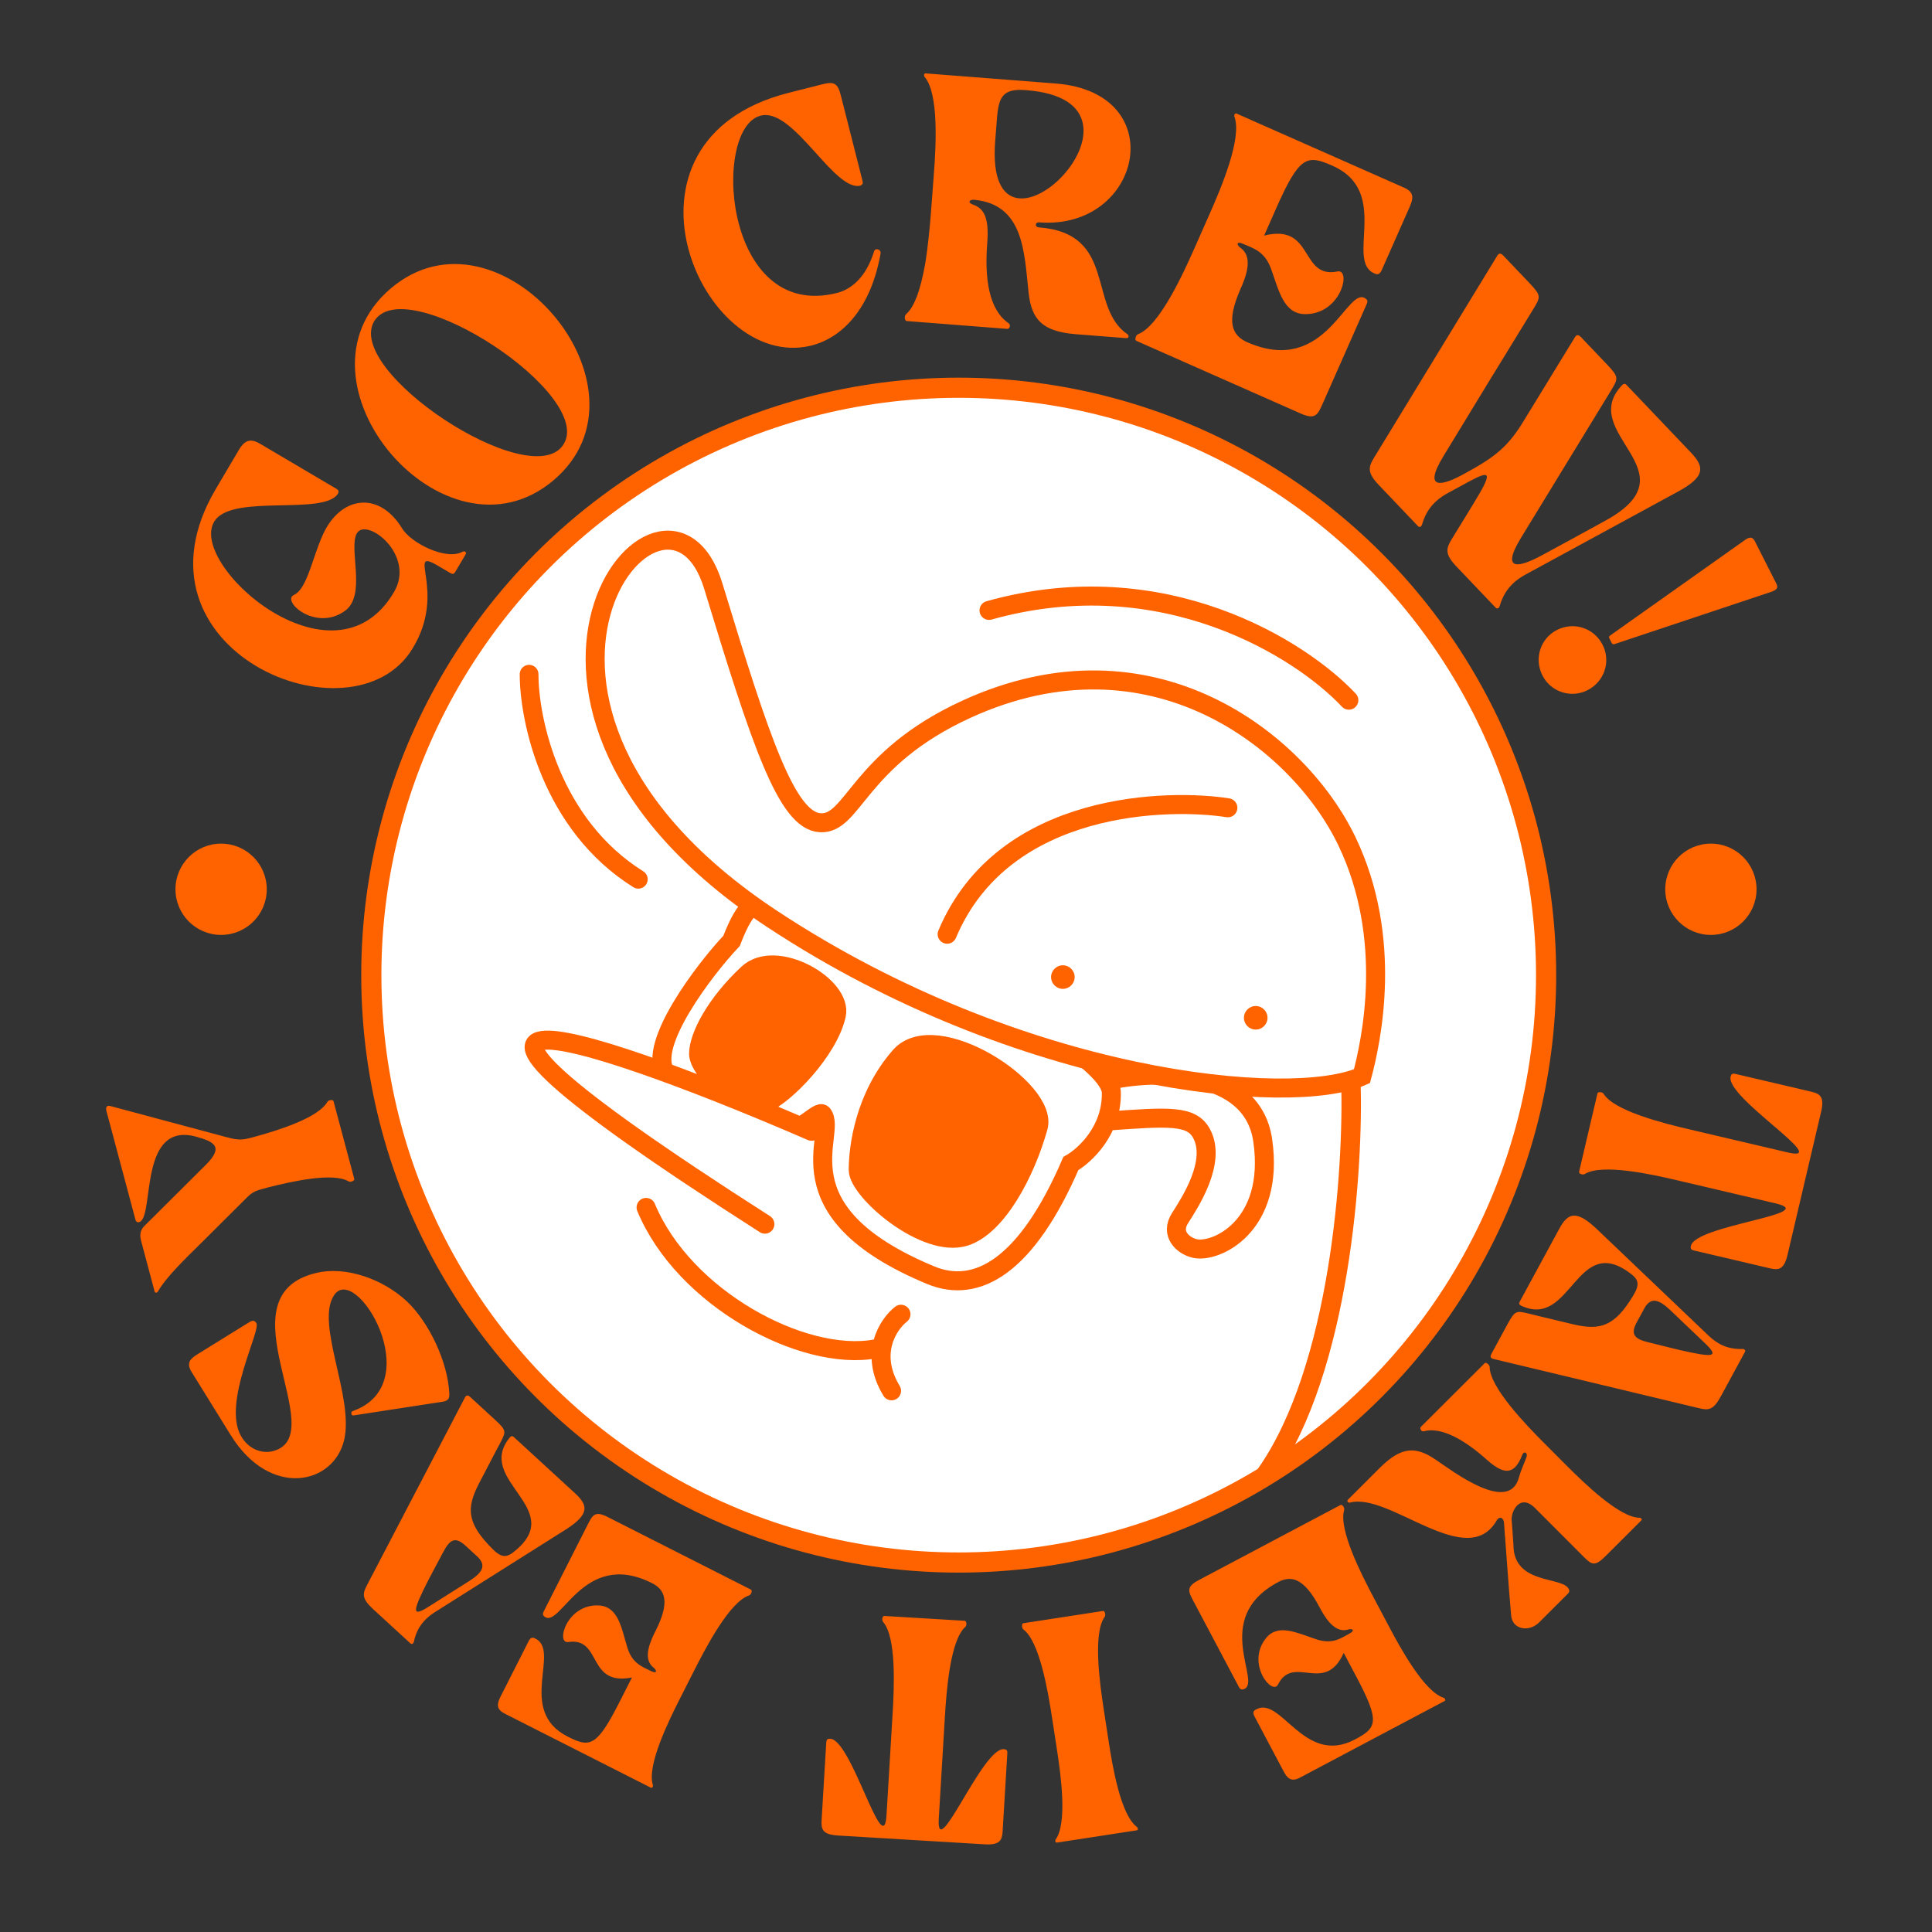 <svg width="260" height="260" viewBox="0 0 260 260" fill="none" xmlns="http://www.w3.org/2000/svg">
<rect x="0" y="0" width="260" height="260" fill="#333333" stroke="none"/>
<circle cx="129.018" cy="131.229" r="79.049" fill="white" stroke="#FE6300" stroke-width="2.714"/>
<path d="M144.11 156.585C145.454 155.825 147.754 153.848 148.888 150.875C157.39 150.254 160.39 150.053 161.726 152.592C163.725 156.392 160.133 161.845 158.798 163.94C157.463 166.035 159.146 167.595 160.729 168.003C163.522 168.724 171.597 165.084 169.935 153.49C168.517 143.592 155.129 144.01 148.961 145.452C143.946 137.749 106.73 120.314 104.271 120.901C101.626 121.532 100.528 121.25 98.446 126.624C94.805 130.47 87.099 140.629 89.542 144.324C101.247 162.027 109.686 148.65 110.705 149.958C112.756 152.592 104.431 162.955 125.239 171.607C131.517 174.218 138.19 170.295 144.11 156.585Z" fill="white"/>
<path d="M148.961 145.452C149.341 146.036 149.55 146.561 149.559 147.014C149.665 152.145 145.971 155.533 144.11 156.585C138.19 170.295 131.517 174.218 125.239 171.607C104.431 162.955 112.756 152.592 110.705 149.958C109.686 148.65 101.247 162.027 89.542 144.324C87.099 140.629 94.805 130.47 98.446 126.624C100.528 121.25 101.626 121.532 104.271 120.901C106.73 120.314 143.946 137.749 148.961 145.452ZM148.961 145.452C155.129 144.01 168.517 143.592 169.935 153.49C171.597 165.084 163.522 168.724 160.729 168.003C159.146 167.595 157.463 166.035 158.798 163.94C160.133 161.845 163.725 156.392 161.726 152.592C160.39 150.053 157.39 150.254 148.888 150.875" stroke="#FE6300" stroke-width="2.559"/>
<path d="M181.521 94.228C175.18 87.452 156.62 75.548 133.099 82.144" stroke="#FE6300" stroke-width="2.559" stroke-linecap="round"/>
<path d="M117.797 181.53C108.055 183.308 92.013 174.711 86.947 162.491" stroke="#FE6300" stroke-width="2.559" stroke-linecap="round"/>
<path d="M121.247 176.866C119.549 178.199 116.918 182.125 119.981 187.17" stroke="#FE6300" stroke-width="2.559" stroke-linecap="round"/>
<path d="M103.942 123.687C137.415 145.76 173.845 149.08 183.287 144.827C184.525 140.171 187.588 126.381 181.245 113.178C174.774 99.708 154.942 84.036 130.059 95.443C115.438 102.145 114.869 110.981 110.381 110.722C105.892 110.463 102.364 99.808 95.997 78.889C89.63 57.97 59.464 94.356 103.942 123.687Z" fill="white" stroke="#FE6300" stroke-width="2.559" stroke-linecap="round"/>
<path d="M165.241 108.709C157.695 107.507 135.106 107.555 127.464 125.723" stroke="#FE6300" stroke-width="2.559" stroke-linecap="round"/>
<circle cx="1.586" cy="1.586" r="1.586" transform="matrix(-1 0 0 1 170.576 135.384)" fill="#FE6300"/>
<circle cx="1.586" cy="1.586" r="1.586" transform="matrix(-1 0 0 1 144.622 129.905)" fill="#FE6300"/>
<path d="M129.915 166.384C134.199 164.965 137.989 157.877 139.72 151.677C141.129 146.627 125.896 136.704 121.119 142.16C116.343 147.617 115.496 154.416 115.496 157.444C115.496 160.264 124.559 168.157 129.915 166.384Z" fill="#FE6300" stroke="#FE6300" stroke-width="2.559" stroke-linecap="round"/>
<path d="M102.952 148.459C105.638 147.36 111.467 141.408 112.552 136.607C113.435 132.696 104.428 127.5 100.642 131.033C96.316 135.071 94.012 139.481 94.012 141.826C94.012 144.01 99.594 149.832 102.952 148.459Z" fill="#FE6300" stroke="#FE6300" stroke-width="2.559" stroke-linecap="round"/>
<path d="M109.218 152.821C82.493 141.239 43.823 127.524 102.935 165.317L109.218 152.821Z" fill="white"/>
<path d="M109.218 152.244C82.493 140.662 43.823 126.947 102.935 164.74" stroke="#FE6300" stroke-width="2.559" stroke-linecap="round"/>
<path d="M181.797 145.54C182.161 157.215 180.387 184.128 170.377 198.378" stroke="#FE6300" stroke-width="2.619" stroke-linecap="round"/>
<path d="M71.203 90.734C71.203 96.872 74.143 110.984 85.902 118.328" stroke="#FE6300" stroke-width="2.522" stroke-linecap="round"/>
<path d="M55.509 87.291C47.496 100.489 16.231 87.508 29.041 65.805L32.146 60.544C33.05 59.012 33.908 59.072 35.068 59.756L45.257 65.77C45.547 65.941 45.664 66.122 45.444 66.495C43.477 69.355 31.578 66.52 28.988 69.962C24.739 75.553 44.889 93.645 53.045 79.638C55.937 74.643 49.327 69.568 48.031 71.763C46.858 73.751 49.353 80.027 46.465 82.176C42.51 85.092 37.802 80.861 39.562 80.057C41.321 79.252 41.993 75.181 43.446 71.961C45.768 66.797 50.959 65.952 54.114 71.109C55.333 73.113 60.084 75.471 62.261 74.243C62.508 74.109 62.839 74.304 62.668 74.594L61.323 76.872C61.079 77.287 60.947 77.32 60.533 77.076L58.959 76.147C54.486 73.507 60.278 79.495 55.509 87.291ZM74.528 64.606C59.916 77.046 37.966 51.265 52.578 38.824C67.154 26.415 89.103 52.197 74.528 64.606ZM50.425 43.121C46.068 49.8 71.407 66.505 75.796 59.863C80.221 53.19 54.845 36.516 50.425 43.121ZM109.101 46.523C94.275 50.087 80.855 18.907 106.122 12.495L110.644 11.348C112.229 10.946 112.731 11.165 113.157 12.844L116.067 24.312C116.138 24.592 116.163 24.883 115.697 25.001C112.234 25.632 106.982 14.907 102.668 15.506C95.707 16.428 97.11 43.463 112.75 39.395C114.882 38.804 116.649 36.966 117.606 33.895C117.744 33.265 118.608 33.542 118.505 34.114C117.225 41.385 113.448 45.47 109.101 46.523ZM121.936 42.282C123.487 40.956 124.217 37.153 124.565 35.154C125.155 31.293 125.377 27.209 125.683 23.277C125.981 19.441 126.327 12.521 124.422 10.347C124.293 10.144 124.363 9.86 124.555 9.875L142.057 11.237C157.737 12.457 153.688 31.005 139.831 29.926C139.303 29.885 139.203 30.553 139.826 30.601C150.375 31.422 146.327 41.286 151.732 44.987C151.96 45.15 151.93 45.533 151.595 45.507L144.834 44.981C140.23 44.623 138.815 42.969 138.42 39.368C137.835 33.871 137.749 27.545 131.142 26.886C130.375 26.826 130.194 27.295 130.994 27.55C132.447 28.097 133.125 29.308 132.856 32.76C132.479 37.603 133.125 41.706 135.735 43.501C136.1 43.77 135.819 44.279 135.579 44.261L122.009 43.204C121.721 43.182 121.678 42.503 121.936 42.282ZM134.166 15.929L133.927 18.998C132.36 39.138 158.323 13.613 138.032 12.13C135.011 11.895 134.398 12.957 134.166 15.929ZM153.158 44.973C156.013 43.869 159.213 36.87 160.788 33.307L162.792 28.776C164.289 25.389 167.216 18.532 166.112 15.677C166.058 15.443 166.219 15.198 166.395 15.276C173.741 18.525 181.614 22.006 188.96 25.255C190.412 25.896 190.174 26.791 189.688 27.89L185.953 36.336C185.72 36.864 185.447 37.006 185.051 36.831C180.907 35.261 187.286 25.829 179.325 22.308C175.894 20.791 174.888 20.925 171.756 28.007L170.122 31.702C176.868 30.005 174.9 37.548 179.976 36.533C181.895 36.119 180.51 42.343 175.597 42.274C172.73 42.216 172.109 39.102 171.068 36.222C170.2 33.787 168.631 33.409 167.312 32.825C166.344 32.398 166.35 32.979 167.083 33.461C168.673 34.742 167.613 37.376 166.932 38.916C164.948 43.403 165.85 45.169 167.83 46.044C178.607 50.809 181.298 38.064 183.856 40.247C184.012 40.368 184.086 40.559 183.93 40.911L178.017 54.283C177.337 55.822 177.025 56.526 175.046 55.651C167.92 52.5 160.002 48.998 152.92 45.867C152.656 45.75 152.841 45.096 153.158 44.973ZM184.936 61.555L201.481 34.435C201.659 34.133 201.901 33.969 202.299 34.387L205.782 38.043C207.474 39.819 207.335 39.952 206.307 41.662C202.269 48.232 198.266 54.769 194.262 61.373C191.357 66.133 194.2 65.352 197.062 63.754C201.267 61.475 203.002 60.088 205.201 56.4L211.931 45.405C212.108 45.103 212.351 44.938 212.749 45.356L216.232 49.013C217.924 50.789 217.785 50.922 216.757 52.632C212.719 59.202 208.749 65.773 204.712 72.343C201.807 77.103 204.616 76.287 207.512 74.724C211.372 72.64 212.717 71.891 216.165 70.001C228.027 63.417 212.094 58.336 218.307 51.819C218.586 51.553 218.753 51.66 218.919 51.834L227.544 60.888C229.402 62.838 229.507 64.133 225.887 66.121L205.237 77.356C203.099 78.529 202.245 80.073 201.799 81.627C201.726 81.83 201.484 81.994 201.285 81.785L196.01 76.248C194.385 74.541 194.607 73.799 195.386 72.525L198.22 67.899C200.842 63.608 200.75 63.163 197.717 64.791L194.787 66.387C192.649 67.559 191.795 69.104 191.349 70.658C191.276 70.86 191.034 71.024 190.835 70.815L185.56 65.278C183.935 63.572 184.157 62.829 184.936 61.555ZM216.704 85.509L234.877 72.638C235.434 72.248 235.842 72.203 236.168 72.847L239.037 78.51C239.298 79.025 239.235 79.326 238.419 79.632L217.248 86.689C217.054 86.734 216.968 86.669 216.881 86.498L216.598 85.94C216.49 85.726 216.511 85.661 216.704 85.509ZM215.678 86.784C216.808 89.015 215.919 91.73 213.645 92.882C211.414 94.012 208.699 93.122 207.569 90.891C206.417 88.617 207.306 85.902 209.537 84.772C211.811 83.621 214.526 84.51 215.678 86.784Z" fill="#FE6300"/>
<path d="M232.909 144.858C232.997 144.481 233.226 144.447 233.519 144.515L243.769 146.921C244.94 147.196 245.551 147.605 245.079 149.613C243.37 156.892 242.261 161.62 240.562 168.858C240.09 170.866 239.362 170.96 238.191 170.685L227.941 168.279C227.648 168.21 227.458 168.077 227.547 167.701C228.037 164.858 245.153 163.402 238.961 161.949L225.699 158.836C222.31 158.04 215.597 156.553 213.272 157.993C213.014 158.153 212.438 157.974 212.507 157.681C213.331 154.167 214.156 150.653 214.981 147.138C215.04 146.887 215.646 146.941 215.806 147.2C217.246 149.524 223.921 151.179 227.309 151.975L240.613 155.097C246.722 156.531 232.083 147.622 232.909 144.858ZM209.846 165.35C210.994 163.235 212.104 162.81 214.771 165.284L229.978 179.79C231.6 181.306 233.11 181.587 234.554 181.539C234.746 181.546 234.952 181.706 234.829 181.933L231.571 187.939C230.567 189.79 229.912 189.826 228.577 189.493L200.973 182.879C200.668 182.811 200.461 182.65 200.707 182.197L202.859 178.231C203.904 176.304 204.055 176.386 205.791 176.79C207.507 177.232 208.996 177.551 211.323 178.129C214.775 178.975 216.874 178.891 219.348 175.051C220.463 173.358 220.838 172.486 219.601 171.521C212.069 165.578 211.545 178.982 204.674 175.696C204.41 175.552 204.396 175.398 204.519 175.171L209.846 165.35ZM224.712 176.249C223.22 174.854 222.135 174.51 221.275 176.096L220.271 177.947C219.431 179.496 219.851 180.164 221.796 180.632L225.935 181.655C230.763 182.759 231.421 182.627 229.352 180.673L224.712 176.249ZM200.473 183.936C200.44 186.641 205.389 191.781 207.696 194.092L210.823 197.225C213.161 199.567 217.927 204.22 220.632 204.253C220.875 204.253 221.026 204.466 220.874 204.618L216.038 209.445C214.67 210.811 214.214 210.598 213.212 209.594L206.594 202.964C204.56 200.926 203.373 203.387 203.432 204.481C203.582 206.699 203.522 205.848 203.672 207.884C203.667 213.475 210.658 212.023 211.172 213.999C211.233 214.181 211.142 214.333 210.959 214.515L207.127 218.34C205.789 219.676 203.51 219.34 203.36 217.365C203.089 214.478 202.549 206.759 202.399 204.905C202.369 204.388 201.883 203.902 201.427 204.6C197.44 211.555 186.996 200.789 181.677 202.212C181.434 202.273 181.191 202.029 181.404 201.817C182.834 200.39 184.263 198.963 185.693 197.536C188.612 194.622 190.557 194.623 193.23 196.449C195.446 197.94 203.068 203.812 204.41 198.829C204.684 197.827 204.989 197.28 205.446 196.035C205.598 195.518 205.112 195.214 204.868 195.761C203.772 198.677 202.283 198.402 200.067 196.425C197.213 193.87 194.024 191.953 191.592 192.619C191.227 192.679 191.046 192.193 191.198 192.041C194.057 189.187 196.946 186.303 199.805 183.449C199.987 183.267 200.443 183.663 200.473 183.936ZM180.896 203.196C180.093 205.81 183.236 211.926 184.866 215.002L186.938 218.913C188.487 221.837 191.682 227.682 194.296 228.486C194.491 228.577 194.573 228.825 194.421 228.906C188.08 232.266 181.283 235.867 174.941 239.227C173.688 239.891 173.192 239.23 172.689 238.281L168.826 230.99C168.585 230.534 168.636 230.264 168.978 230.083C172.371 228.042 175.464 237.735 182.337 234.093C185.299 232.523 185.761 231.744 182.521 225.63L180.831 222.44C178.293 228.114 174.087 222.561 171.993 226.686C171.222 228.261 167.619 223.848 170.384 220.438C172.01 218.458 174.539 219.744 177.136 220.605C179.325 221.342 180.458 220.45 181.597 219.846C182.432 219.404 182.021 219.086 181.277 219.335C179.499 219.742 178.236 217.542 177.532 216.213C175.479 212.34 173.741 211.996 172.032 212.901C162.729 217.831 170.187 226.767 167.241 227.356C167.069 227.398 166.895 227.345 166.734 227.041L160.617 215.497C159.913 214.168 159.591 213.56 161.3 212.655C167.451 209.396 174.286 205.774 180.4 202.535C180.628 202.414 180.985 202.905 180.896 203.196ZM148.667 217.589C147.049 219.795 148.009 226.604 148.538 230.044C148.766 231.531 148.988 232.975 149.21 234.419C149.713 237.689 150.81 244.26 153.015 245.878C153.169 246.028 153.166 246.289 152.996 246.315C149.385 246.87 145.818 247.419 142.25 247.967C142.037 248 141.956 247.752 142.057 247.562C143.674 245.357 142.747 238.76 142.244 235.49C142.022 234.046 141.8 232.602 141.572 231.115C141.043 227.674 139.913 220.892 137.708 219.274C137.505 219.088 137.457 218.487 137.711 218.447C141.279 217.899 144.847 217.35 148.458 216.795C148.67 216.763 148.846 217.344 148.667 217.589ZM135.12 235.398C135.506 235.422 135.579 235.641 135.561 235.942L134.93 246.451C134.858 247.652 134.559 248.323 132.5 248.2C125.036 247.751 120.189 247.46 112.768 247.015C110.709 246.891 110.492 246.189 110.565 244.988L111.196 234.478C111.214 234.178 111.312 233.969 111.698 233.992C114.583 233.993 118.923 250.613 119.304 244.264L120.121 230.666C120.33 227.192 120.656 220.323 118.841 218.277C118.64 218.049 118.719 217.451 119.019 217.469C122.622 217.686 126.226 217.902 129.829 218.119C130.086 218.134 130.136 218.74 129.909 218.941C127.863 220.756 127.365 227.614 127.156 231.089L126.337 244.73C125.961 250.993 132.256 235.054 135.12 235.398ZM100.805 214.71C98.206 215.56 95.021 221.655 93.447 224.759L91.446 228.708C89.95 231.659 87.015 237.639 87.866 240.238C87.903 240.45 87.748 240.661 87.595 240.583C81.194 237.338 74.332 233.861 67.931 230.616C66.666 229.975 66.92 229.188 67.406 228.23L71.136 220.871C71.369 220.411 71.62 220.297 71.965 220.472C75.588 222.067 69.452 230.182 76.39 233.699C79.379 235.214 80.283 235.142 83.411 228.971L85.043 225.751C78.944 226.948 81.056 220.31 76.478 220.977C74.747 221.255 76.276 215.767 80.656 216.06C83.212 216.247 83.619 219.055 84.412 221.673C85.073 223.887 86.454 224.298 87.604 224.881C88.447 225.309 88.469 224.79 87.838 224.325C86.48 223.107 87.549 220.807 88.229 219.465C90.211 215.555 89.49 213.937 87.765 213.063C78.374 208.303 75.371 219.548 73.192 217.48C73.058 217.364 73.001 217.191 73.157 216.884L79.063 205.231C79.743 203.89 80.054 203.276 81.779 204.151C87.988 207.298 94.888 210.795 101.059 213.923C101.289 214.04 101.094 214.615 100.805 214.71ZM77.398 200.966C79.17 202.594 79.312 203.774 76.263 205.759L58.491 216.977C56.626 218.181 55.986 219.577 55.681 220.989C55.628 221.174 55.422 221.335 55.232 221.16L50.2 216.538C48.649 215.114 48.774 214.47 49.422 213.256L62.556 188.093C62.696 187.813 62.903 187.652 63.282 188.001L66.606 191.053C68.22 192.536 68.103 192.663 67.289 194.248C66.442 195.805 65.77 197.172 64.644 199.288C62.983 202.43 62.553 204.486 65.675 207.821C67.047 209.314 67.801 209.89 69.037 208.925C76.635 203.067 63.762 199.295 68.623 193.431C68.826 193.21 68.979 193.234 69.169 193.408L77.398 200.966ZM63.207 212.731C64.924 211.624 65.522 210.656 64.193 209.435L62.642 208.011C61.344 206.819 60.594 207.063 59.666 208.836L57.666 212.602C55.421 217.016 55.389 217.686 57.787 216.155L63.207 212.731ZM60.465 187.492C60.503 188.125 60.383 188.503 59.604 188.632L47.557 190.484C47.292 190.547 47.167 190.018 47.409 189.919C57.809 186.306 47.798 169.658 44.909 174.38C42.466 178.27 47.662 188.043 46.314 193.782C44.897 199.817 36.344 201.678 31.047 193.13L25.774 184.619C25.027 183.413 25.631 182.837 26.544 182.271L33.558 177.925C33.996 177.654 34.269 177.687 34.495 178.052C35.18 178.993 29.894 188.739 32.427 193.236C33.418 194.998 35.197 195.665 36.688 195.298C44.913 193.234 29.372 174.351 42.639 171.287C46.437 170.4 51.428 172.009 54.805 175.175C57.809 178.066 60.258 183.323 60.465 187.492ZM14.32 149.503C14.22 149.129 14.275 148.67 14.904 148.858L30.617 153.069C32.198 153.492 32.749 153.389 33.994 153.057C37.399 152.148 42.855 150.424 44.061 148.278C44.213 148.015 44.816 147.943 44.883 148.192C45.814 151.68 46.745 155.167 47.677 158.655C47.743 158.904 47.184 159.142 46.921 158.99C44.858 157.762 39.477 158.932 36.02 159.81C34.484 160.221 34.069 160.331 33.258 161.126L26.968 167.387C24.998 169.337 22.41 171.807 21.284 173.753C21.162 173.963 20.883 174.083 20.805 173.792C20.107 171.176 19.63 169.391 18.998 167.024C18.765 166.152 18.859 165.505 19.537 164.879L27.726 156.732C30.147 154.306 28.813 153.64 26.363 152.959C18.794 150.933 20.708 163.098 18.914 164.378C18.574 164.602 18.311 164.45 18.233 164.159L14.32 149.503Z" fill="#FE6300"/>
<circle cx="29.757" cy="119.674" r="6.143" fill="#FE6300"/>
<circle cx="230.244" cy="119.674" r="6.143" fill="#FE6300"/>
</svg>
